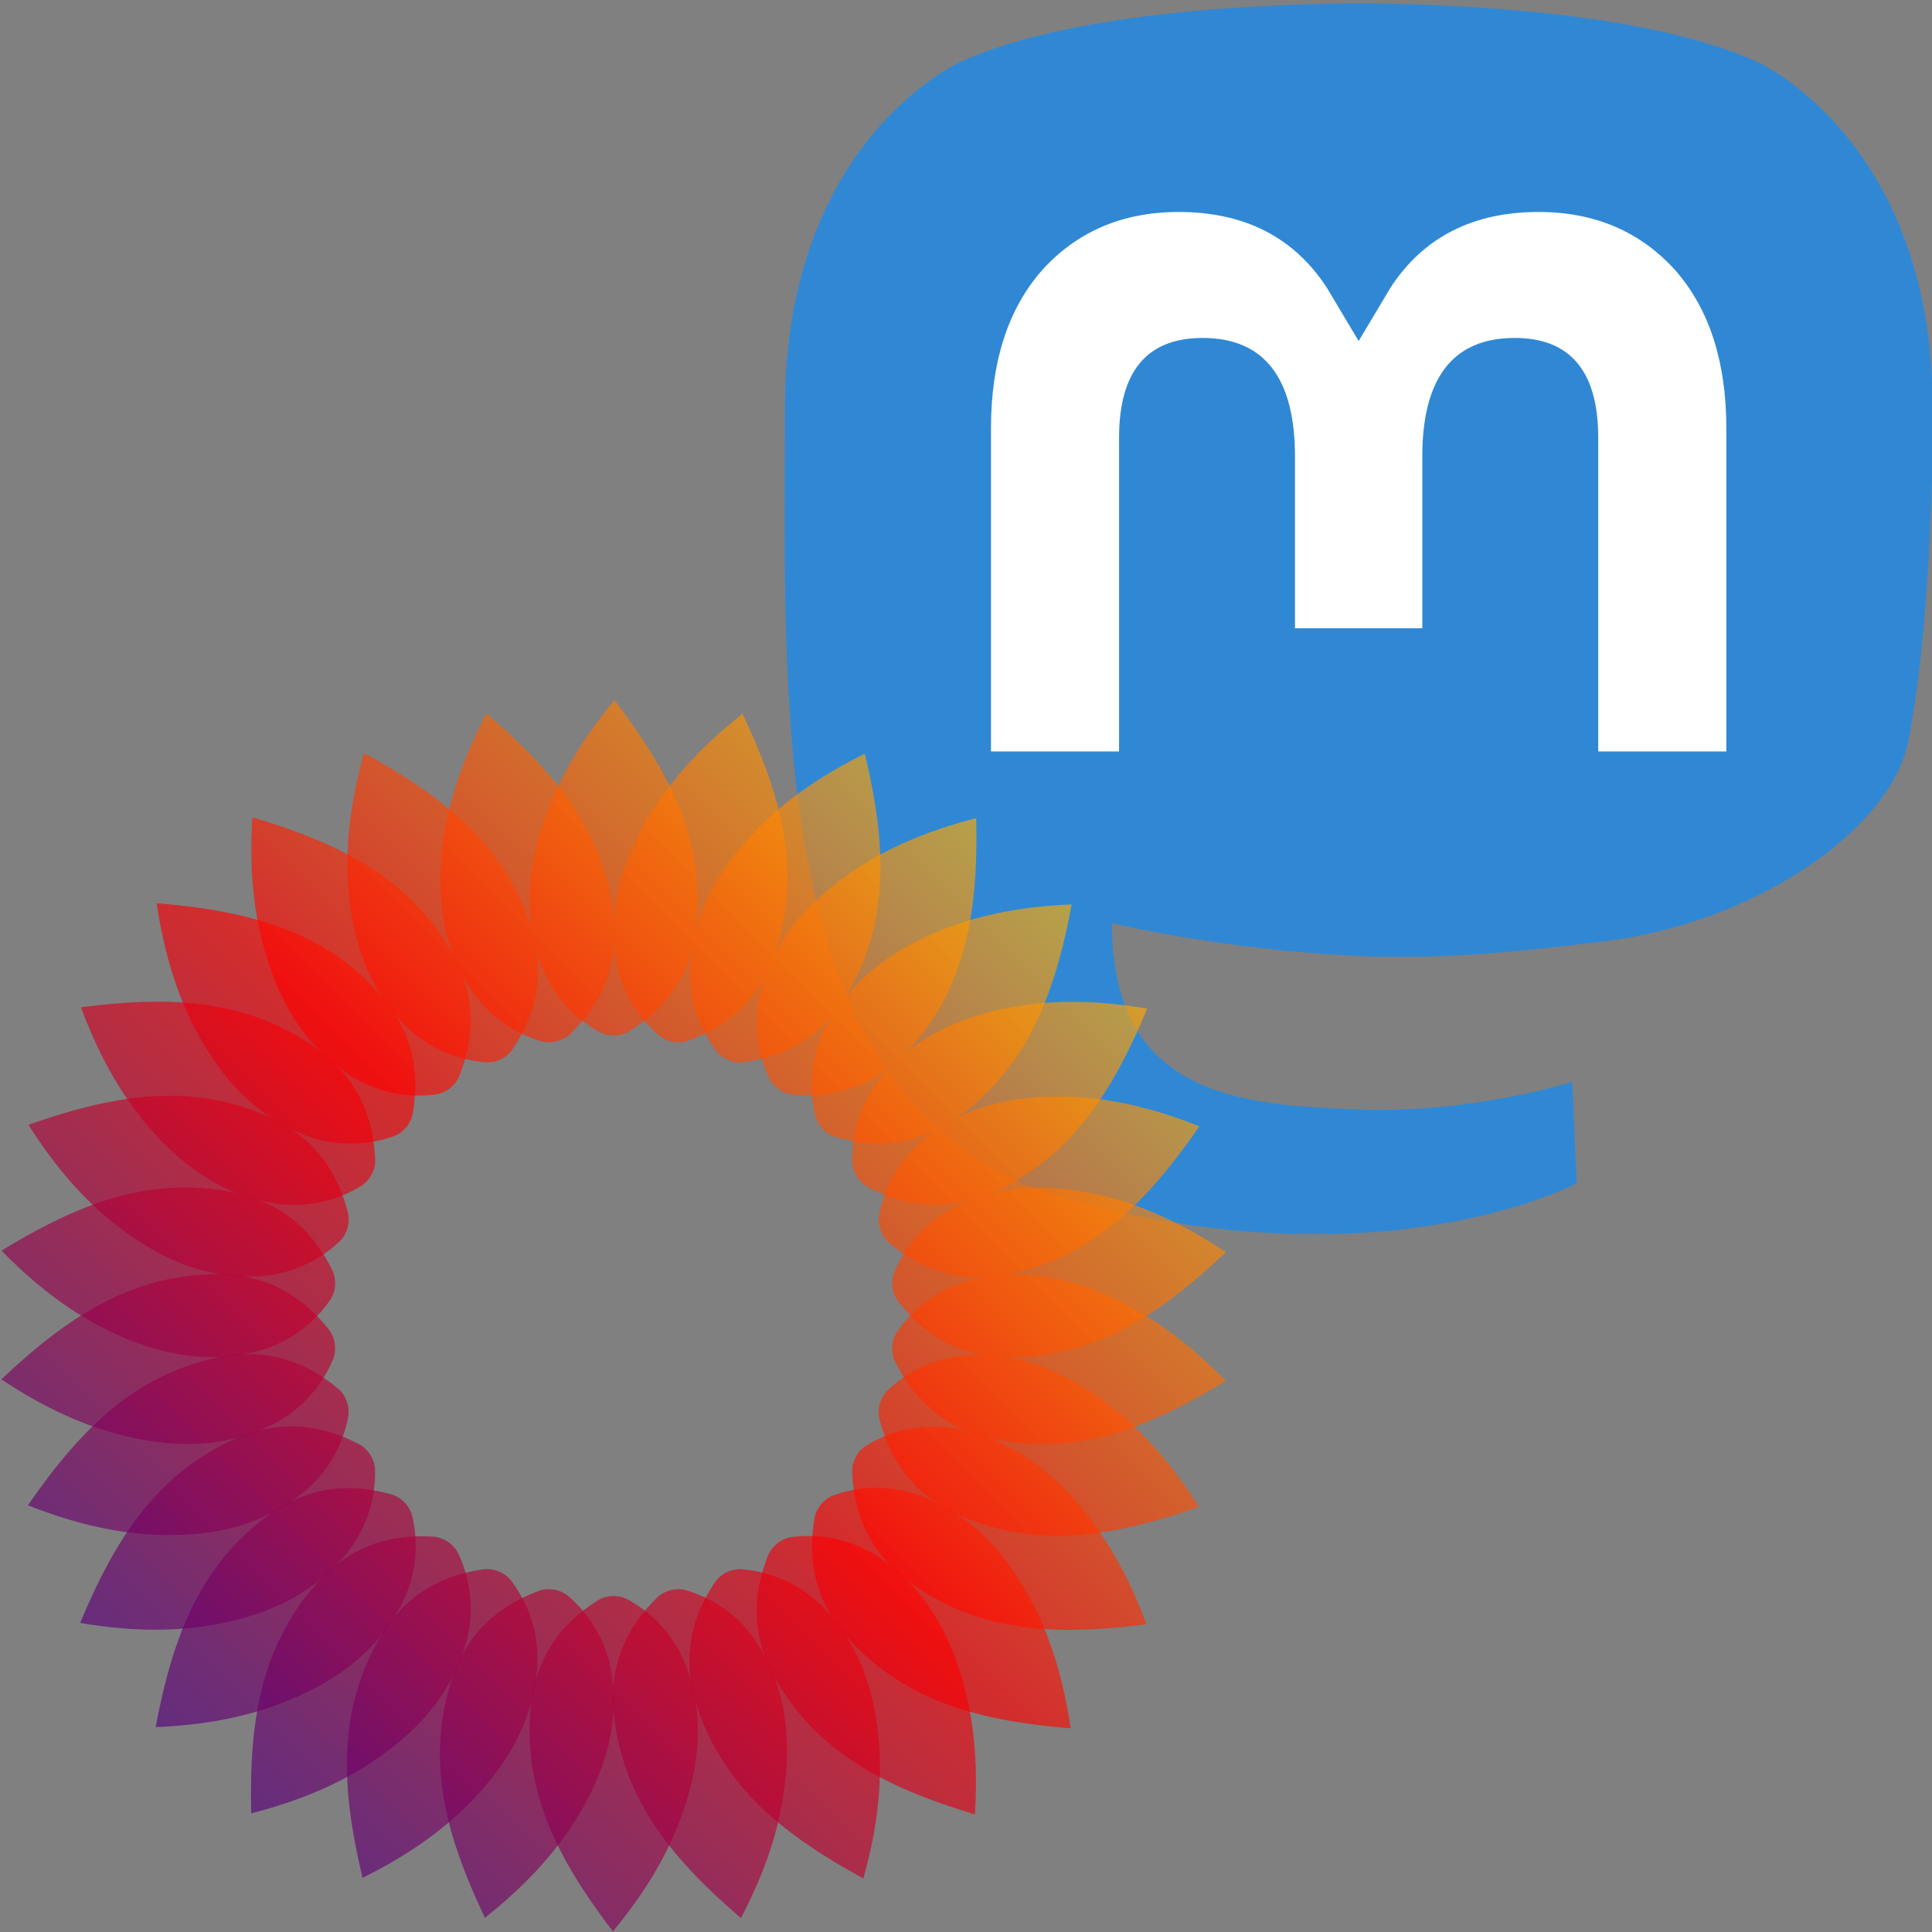 <?xml version="1.0" encoding="UTF-8" standalone="no"?>
<!-- Created with Inkscape (http://www.inkscape.org/) -->

<svg
   width="150"
   height="150"
   viewBox="0 0 500 500"
   version="1.1"
   id="svg1122"
   inkscape:version="1.2 (dc2aeda, 2022-05-15)"
   sodipodi:docname="logo.svg"
   xmlns:inkscape="http://www.inkscape.org/namespaces/inkscape"
   xmlns:sodipodi="http://sodipodi.sourceforge.net/DTD/sodipodi-0.dtd"
   xmlns:xlink="http://www.w3.org/1999/xlink"
   xmlns="http://www.w3.org/2000/svg"
   xmlns:svg="http://www.w3.org/2000/svg">
  <rect x="0" y="0" width="500" height="500" fill="#808080" stroke="none"/>
  <sodipodi:namedview
     id="namedview1124"
     pagecolor="#505050"
     bordercolor="#eeeeee"
     borderopacity="1"
     inkscape:showpageshadow="0"
     inkscape:pageopacity="0"
     inkscape:pagecheckerboard="0"
     inkscape:deskcolor="#505050"
     inkscape:document-units="px"
     showgrid="false"
     inkscape:zoom="0.914906"
     inkscape:cx="167.7768"
     inkscape:cy="298.93781"
     inkscape:window-width="1390"
     inkscape:window-height="1205"
     inkscape:window-x="2240"
     inkscape:window-y="25"
     inkscape:window-maximized="0"
     inkscape:current-layer="layer1" />
  <defs
     id="defs1119">
    <linearGradient
       id="gradient"
       gradientUnits="userSpaceOnUse"
       x1="24"
       x2="246"
       y1="238"
       y2="16">
      <stop
         offset="0%"
         stop-color="#0a00b2"
         id="stop125" />
      <stop
         offset="50%"
         stop-color="#ff0000"
         id="stop127" />
      <stop
         offset="100%"
         stop-color="#fffc00"
         id="stop129" />
    </linearGradient>
    <linearGradient
       inkscape:collect="always"
       xlink:href="#gradient"
       id="linearGradient1050"
       gradientUnits="userSpaceOnUse"
       x1="24"
       y1="238"
       x2="246"
       y2="16" />
    <linearGradient
       inkscape:collect="always"
       xlink:href="#gradient"
       id="linearGradient1543"
       gradientUnits="userSpaceOnUse"
       x1="24"
       y1="238"
       x2="246"
       y2="16" />
    <linearGradient
       inkscape:collect="always"
       xlink:href="#gradient"
       id="linearGradient1545"
       gradientUnits="userSpaceOnUse"
       x1="24"
       y1="238"
       x2="246"
       y2="16" />
    <linearGradient
       inkscape:collect="always"
       xlink:href="#gradient"
       id="linearGradient1547"
       gradientUnits="userSpaceOnUse"
       x1="24"
       y1="238"
       x2="246"
       y2="16" />
    <linearGradient
       inkscape:collect="always"
       xlink:href="#gradient"
       id="linearGradient1549"
       gradientUnits="userSpaceOnUse"
       x1="24"
       y1="238"
       x2="246"
       y2="16" />
    <linearGradient
       inkscape:collect="always"
       xlink:href="#gradient"
       id="linearGradient1551"
       gradientUnits="userSpaceOnUse"
       x1="24"
       y1="238"
       x2="246"
       y2="16" />
    <linearGradient
       inkscape:collect="always"
       xlink:href="#gradient"
       id="linearGradient1553"
       gradientUnits="userSpaceOnUse"
       x1="24"
       y1="238"
       x2="246"
       y2="16" />
    <linearGradient
       inkscape:collect="always"
       xlink:href="#gradient"
       id="linearGradient1555"
       gradientUnits="userSpaceOnUse"
       x1="24"
       y1="238"
       x2="246"
       y2="16" />
    <linearGradient
       inkscape:collect="always"
       xlink:href="#gradient"
       id="linearGradient1557"
       gradientUnits="userSpaceOnUse"
       x1="24"
       y1="238"
       x2="246"
       y2="16" />
    <linearGradient
       inkscape:collect="always"
       xlink:href="#gradient"
       id="linearGradient1559"
       gradientUnits="userSpaceOnUse"
       x1="24"
       y1="238"
       x2="246"
       y2="16" />
    <linearGradient
       inkscape:collect="always"
       xlink:href="#gradient"
       id="linearGradient1561"
       gradientUnits="userSpaceOnUse"
       x1="24"
       y1="238"
       x2="246"
       y2="16" />
    <linearGradient
       inkscape:collect="always"
       xlink:href="#gradient"
       id="linearGradient1563"
       gradientUnits="userSpaceOnUse"
       x1="24"
       y1="238"
       x2="246"
       y2="16" />
    <linearGradient
       inkscape:collect="always"
       xlink:href="#gradient"
       id="linearGradient1565"
       gradientUnits="userSpaceOnUse"
       x1="24"
       y1="238"
       x2="246"
       y2="16" />
    <linearGradient
       inkscape:collect="always"
       xlink:href="#gradient"
       id="linearGradient1567"
       gradientUnits="userSpaceOnUse"
       x1="24"
       y1="238"
       x2="246"
       y2="16" />
    <linearGradient
       inkscape:collect="always"
       xlink:href="#gradient"
       id="linearGradient1569"
       gradientUnits="userSpaceOnUse"
       x1="24"
       y1="238"
       x2="246"
       y2="16" />
    <linearGradient
       inkscape:collect="always"
       xlink:href="#gradient"
       id="linearGradient1571"
       gradientUnits="userSpaceOnUse"
       x1="24"
       y1="238"
       x2="246"
       y2="16" />
    <linearGradient
       inkscape:collect="always"
       xlink:href="#gradient"
       id="linearGradient1573"
       gradientUnits="userSpaceOnUse"
       x1="24"
       y1="238"
       x2="246"
       y2="16" />
    <linearGradient
       inkscape:collect="always"
       xlink:href="#gradient"
       id="linearGradient1575"
       gradientUnits="userSpaceOnUse"
       x1="24"
       y1="238"
       x2="246"
       y2="16" />
    <linearGradient
       inkscape:collect="always"
       xlink:href="#gradient"
       id="linearGradient1577"
       gradientUnits="userSpaceOnUse"
       x1="24"
       y1="238"
       x2="246"
       y2="16" />
    <linearGradient
       inkscape:collect="always"
       xlink:href="#gradient"
       id="linearGradient1579"
       gradientUnits="userSpaceOnUse"
       x1="24"
       y1="238"
       x2="246"
       y2="16" />
    <linearGradient
       inkscape:collect="always"
       xlink:href="#gradient"
       id="linearGradient1581"
       gradientUnits="userSpaceOnUse"
       x1="24"
       y1="238"
       x2="246"
       y2="16" />
    <linearGradient
       inkscape:collect="always"
       xlink:href="#gradient"
       id="linearGradient1583"
       gradientUnits="userSpaceOnUse"
       x1="24"
       y1="238"
       x2="246"
       y2="16" />
    <linearGradient
       inkscape:collect="always"
       xlink:href="#gradient"
       id="linearGradient1585"
       gradientUnits="userSpaceOnUse"
       x1="24"
       y1="238"
       x2="246"
       y2="16" />
    <linearGradient
       inkscape:collect="always"
       xlink:href="#gradient"
       id="linearGradient1587"
       gradientUnits="userSpaceOnUse"
       x1="24"
       y1="238"
       x2="246"
       y2="16" />
    <linearGradient
       inkscape:collect="always"
       xlink:href="#gradient"
       id="linearGradient1589"
       gradientUnits="userSpaceOnUse"
       x1="24"
       y1="238"
       x2="246"
       y2="16" />
    <linearGradient
       inkscape:collect="always"
       xlink:href="#gradient"
       id="linearGradient1591"
       gradientUnits="userSpaceOnUse"
       x1="24"
       y1="238"
       x2="246"
       y2="16" />
    <linearGradient
       inkscape:collect="always"
       xlink:href="#gradient"
       id="linearGradient1593"
       gradientUnits="userSpaceOnUse"
       x1="24"
       y1="238"
       x2="246"
       y2="16" />
    <linearGradient
       inkscape:collect="always"
       xlink:href="#gradient"
       id="linearGradient1595"
       gradientUnits="userSpaceOnUse"
       x1="24"
       y1="238"
       x2="246"
       y2="16" />
    <linearGradient
       inkscape:collect="always"
       xlink:href="#gradient"
       id="linearGradient1597"
       gradientUnits="userSpaceOnUse"
       x1="24"
       y1="238"
       x2="246"
       y2="16" />
    <linearGradient
       inkscape:collect="always"
       xlink:href="#gradient"
       id="linearGradient1599"
       gradientUnits="userSpaceOnUse"
       x1="24"
       y1="238"
       x2="246"
       y2="16" />
    <linearGradient
       inkscape:collect="always"
       xlink:href="#gradient"
       id="linearGradient1601"
       gradientUnits="userSpaceOnUse"
       x1="24"
       y1="238"
       x2="246"
       y2="16" />
  </defs>
  <g
     inkscape:label="Layer 1"
     inkscape:groupmode="layer"
     id="layer1">
    <g
       id="g1658"
       transform="matrix(1.373,0,0,1.373,203.048,0.864)">
      <path
         d="m 211.807,139.088 c -3.181,16.366 -28.492,34.278 -57.562,37.749 -15.159,1.809 -30.084,3.471 -45.999,2.741 -26.027,-1.192 -46.565,-6.213 -46.565,-6.213 0,2.534 0.156,4.946 0.469,7.202 3.384,25.686 25.47,27.225 46.391,27.942 21.116,0.723 39.919,-5.206 39.919,-5.206 l 0.868,19.09 c 0,0 -14.77,7.931 -41.081,9.39 -14.509,0.797 -32.524,-0.365 -53.506,-5.919 C 9.232,213.82 1.406,165.311 0.209,116.091 -0.156,101.478 0.069,87.698 0.069,76.172 0.069,25.843 33.045,11.09 33.045,11.09 49.672,3.454 78.204,0.242 107.865,0 h 0.729 c 29.661,0.242 58.211,3.454 74.838,11.09 0,0 32.975,14.752 32.975,65.082 0,0 0.414,37.134 -4.599,62.915"
         fill="#3088d4"
         id="path358" />
      <path
         d="m 177.51,80.077 v 60.941 h -24.144 v -59.15 c 0,-12.469 -5.246,-18.797 -15.74,-18.797 -11.602,0 -17.418,7.508 -17.418,22.352 V 117.799 H 96.207 V 85.423 c 0,-14.845 -5.816,-22.352 -17.419,-22.352 -10.494,0 -15.74,6.329 -15.74,18.797 v 59.15 H 38.905 V 80.077 c 0,-12.455 3.171,-22.352 9.541,-29.675 6.569,-7.322 15.171,-11.076 25.85,-11.076 12.355,0 21.711,4.749 27.898,14.248 l 6.014,10.081 6.015,-10.081 c 6.185,-9.499 15.541,-14.248 27.898,-14.248 10.678,0 19.28,3.754 25.85,11.076 6.369,7.322 9.54,17.22 9.54,29.675"
         fill="#ffffff"
         id="path360" />
    </g>
    <g
       id="petals"
       class="petals"
       style="fill:url(#linearGradient1050)"
       transform="matrix(1.44,0,0,1.44,-34.52,157.618)">
      <path
         class="petal"
         d="m 103.283,45.02 c -0.647,8.246 0.645,16.05 5.16,23.1 a 23.041,23.041 0 0 0 13.04,9.63 5.672,5.672 0 0 0 4.719,-1.153 c 6.093,-5.8 9.031,-12.89 8,-21.625 -1.829,-15.522 -11.06,-26.108 -22.808,-36.2 -4.568,8.766 -7.394,17.145 -8.111,26.248 z"
         id="path137"
         style="opacity:0.65;fill:url(#linearGradient1543)" />
      <path
         class="petal"
         d="m 86.913,53.254 c 1.081,8.2 3.968,15.565 9.849,21.519 a 23.04,23.04 0 0 0 14.757,6.709 5.673,5.673 0 0 0 4.376,-2.109 c 4.754,-6.944 6.154,-14.486 3.331,-22.816 C 114.21,41.757 102.98,33.319 89.39,25.889 86.743,35.417 85.719,44.2 86.913,53.254 Z"
         id="path139"
         style="opacity:0.65;fill:url(#linearGradient1545)" />
      <path
         class="petal"
         d="m 72.611,64.711 c 2.762,7.8 7.117,14.4 14.108,19 a 23.04,23.04 0 0 0 15.83,3.494 5.673,5.673 0 0 0 3.842,-2.973 c 3.206,-7.78 3.007,-15.449 -1.486,-23.01 C 96.921,47.786 84.183,41.87 69.345,37.429 68.737,47.3 69.561,56.1 72.611,64.711 Z"
         id="path141"
         style="opacity:0.65;fill:url(#linearGradient1547)" />
      <path
         class="petal"
         d="m 61,78.891 c 4.323,7.052 9.955,12.605 17.75,15.653 A 23.04,23.04 0 0 0 94.96,94.67 5.671,5.671 0 0 0 98.1,90.963 C 99.619,82.686 97.83,75.226 91.863,68.763 81.263,57.28 67.57,54.142 52.133,52.882 53.595,62.666 56.232,71.107 61,78.891 Z"
         id="path143"
         style="opacity:0.65;fill:url(#linearGradient1549)" />
      <path
         class="petal"
         d="m 52.6,95.174 c 5.694,6 12.358,10.26 20.617,11.62 A 23.038,23.038 0 0 0 89.1,103.548 5.673,5.673 0 0 0 91.4,99.269 C 91.165,90.857 87.864,83.932 80.684,78.853 67.925,69.825 53.884,69.602 38.52,71.579 c 3.459,9.265 7.793,16.973 14.08,23.595 z"
         id="path145"
         style="opacity:0.65;fill:url(#linearGradient1551)" />
      <path
         class="petal"
         d="m 47.764,112.849 c 6.817,4.684 14.222,7.467 22.582,7.08 a 23.035,23.035 0 0 0 14.86,-6.478 5.671,5.671 0 0 0 1.36,-4.663 C 84.587,100.609 79.919,94.522 71.839,91.046 57.483,84.868 43.7,87.57 29.086,92.7 c 5.314,8.341 11.152,14.979 18.678,20.149 z"
         id="path147"
         style="opacity:0.65;fill:url(#linearGradient1553)" />
      <path
         class="petal"
         d="m 46.709,131.144 c 7.642,3.164 15.463,4.346 23.561,2.23 a 23.043,23.043 0 0 0 13.189,-9.426 5.671,5.671 0 0 0 0.361,-4.844 c -3.636,-7.589 -9.468,-12.573 -18.094,-14.293 -15.328,-3.058 -28.248,2.45 -41.477,10.5 6.929,7.062 14.024,12.34 22.46,15.833 z"
         id="path149"
         style="opacity:0.65;fill:url(#linearGradient1555)" />
      <path
         class="petal"
         d="m 49.481,149.257 c 8.133,1.506 16.029,1.037 23.509,-2.717 a 23.041,23.041 0 0 0 10.941,-11.962 5.67,5.67 0 0 0 -0.654,-4.813 c -5.135,-6.667 -11.876,-10.33 -20.67,-10.219 -15.629,0.2 -27.121,8.27 -38.386,18.9 8.244,5.461 16.279,9.154 25.26,10.811 z"
         id="path151"
         style="opacity:0.65;fill:url(#linearGradient1557)" />
      <path
         class="petal"
         d="m 55.958,166.4 c 8.268,-0.218 15.894,-2.319 22.431,-7.546 a 23.037,23.037 0 0 0 8.211,-13.976 5.67,5.67 0 0 0 -1.64,-4.572 c -6.409,-5.454 -13.764,-7.635 -22.343,-5.7 -15.243,3.443 -24.806,13.73 -33.617,26.469 9.2,3.625 17.83,5.565 26.958,5.325 z"
         id="path153"
         style="opacity:0.65;fill:url(#linearGradient1559)" />
      <path
         class="petal"
         d="m 65.857,181.82 c 8.042,-1.933 15.065,-5.573 20.372,-12.045 a 23.039,23.039 0 0 0 5.129,-15.375 5.672,5.672 0 0 0 -2.555,-4.131 c -7.4,-4 -15.05,-4.606 -23.039,-0.928 -14.2,6.536 -21.413,18.586 -27.381,32.878 9.754,1.634 18.596,1.734 27.474,-0.399 z"
         id="path155"
         style="opacity:0.65;fill:url(#linearGradient1561)" />
      <path
         class="petal"
         d="m 78.747,194.845 c 7.465,-3.562 13.577,-8.583 17.422,-16.017 a 23.039,23.039 0 0 0 1.82,-16.108 5.671,5.671 0 0 0 -3.358,-3.51 c -8.073,-2.375 -15.679,-1.376 -22.728,3.883 -12.529,9.344 -17.08,22.631 -19.947,37.852 9.88,-0.427 18.55,-2.167 26.791,-6.1 z"
         id="path157"
         style="opacity:0.65;fill:url(#linearGradient1563)" />
      <path
         class="petal"
         d="m 94.062,204.906 c 6.561,-5.036 11.5,-11.219 13.712,-19.289 a 23.042,23.042 0 0 0 -1.569,-16.135 5.67,5.67 0 0 0 -4.014,-2.735 c -8.391,-0.645 -15.623,1.914 -21.425,8.523 -10.312,11.746 -12,25.689 -11.641,41.173 9.575,-2.472 17.695,-5.977 24.937,-11.537 z"
         id="path159"
         style="opacity:0.65;fill:url(#linearGradient1565)" />
      <path
         class="petal"
         d="m 111.135,211.562 c 5.371,-6.29 8.912,-13.363 9.4,-21.718 a 23.035,23.035 0 0 0 -4.89,-15.456 5.666,5.666 0 0 0 -4.5,-1.84 c -8.341,1.113 -14.883,5.119 -19.184,12.791 -7.644,13.633 -6.4,27.622 -2.826,42.693 8.859,-4.409 16.072,-9.525 22,-16.47 z"
         id="path161"
         style="opacity:0.65;fill:url(#linearGradient1567)" />
      <path
         class="petal"
         d="m 129.219,214.524 c 3.945,-7.27 5.939,-14.924 4.68,-23.2 a 23.038,23.038 0 0 0 -8,-14.1 5.674,5.674 0 0 0 -4.78,-0.866 c -7.927,2.823 -13.494,8.1 -16.106,16.5 -4.643,14.924 -0.516,28.349 6.112,42.348 7.747,-6.153 13.739,-12.657 18.094,-20.682 z"
         id="path163"
         style="opacity:0.65;fill:url(#linearGradient1569)" />
      <path
         class="petal"
         d="m 147.523,213.661 c 2.348,-7.931 2.706,-15.833 -0.245,-23.665 a 23.042,23.042 0 0 0 -10.753,-12.131 5.671,5.671 0 0 0 -4.855,0.147 c -7.167,4.41 -11.514,10.731 -12.323,19.489 -1.439,15.563 5.389,27.837 14.783,40.152 6.294,-7.629 10.802,-15.237 13.393,-23.992 z"
         id="path165"
         style="opacity:0.65;fill:url(#linearGradient1571)" />
      <path
         class="petal"
         d="m 165.248,209.011 c 0.648,-8.246 -0.645,-16.049 -5.16,-23.1 a 23.038,23.038 0 0 0 -13.04,-9.631 5.67,5.67 0 0 0 -4.719,1.154 c -6.093,5.8 -9.031,12.89 -8,21.624 1.829,15.523 11.06,26.108 22.808,36.2 4.569,-8.765 7.397,-17.144 8.111,-26.247 z"
         id="path167"
         style="opacity:0.65;fill:url(#linearGradient1573)" />
      <path
         class="petal"
         d="m 181.619,200.778 c -1.081,-8.2 -3.968,-15.565 -9.849,-21.519 a 23.043,23.043 0 0 0 -14.758,-6.709 5.669,5.669 0 0 0 -4.375,2.109 c -4.754,6.944 -6.155,14.486 -3.331,22.816 5.015,14.8 16.245,23.238 29.835,30.668 2.648,-9.529 3.672,-18.313 2.478,-27.365 z"
         id="path169"
         style="opacity:0.65;fill:url(#linearGradient1575)" />
      <path
         class="petal"
         d="m 195.92,189.321 c -2.762,-7.8 -7.117,-14.4 -14.108,-19 a 23.04,23.04 0 0 0 -15.83,-3.494 5.668,5.668 0 0 0 -3.841,2.972 c -3.207,7.781 -3.008,15.45 1.485,23.01 7.984,13.437 20.723,19.353 35.56,23.8 0.608,-9.877 -0.216,-18.682 -3.266,-27.288 z"
         id="path171"
         style="opacity:0.65;fill:url(#linearGradient1577)" />
      <path
         class="petal"
         d="m 207.527,175.14 c -4.323,-7.051 -9.956,-12.6 -17.751,-15.652 a 23.039,23.039 0 0 0 -16.21,-0.127 5.672,5.672 0 0 0 -3.139,3.707 c -1.519,8.277 0.27,15.737 6.237,22.2 10.6,11.483 24.293,14.622 39.73,15.881 -1.458,-9.783 -4.094,-18.224 -8.867,-26.009 z"
         id="path173"
         style="opacity:0.65;fill:url(#linearGradient1579)" />
      <path
         class="petal"
         d="m 215.931,158.857 c -5.694,-6 -12.358,-10.26 -20.616,-11.62 a 23.04,23.04 0 0 0 -15.883,3.247 5.669,5.669 0 0 0 -2.3,4.278 c 0.236,8.412 3.536,15.337 10.716,20.416 12.759,9.028 26.8,9.251 42.164,7.274 -3.459,-9.265 -7.794,-16.973 -14.081,-23.595 z"
         id="path175"
         style="opacity:0.65;fill:url(#linearGradient1581)" />
      <path
         class="petal"
         d="m 220.767,141.182 c -6.817,-4.684 -14.222,-7.467 -22.582,-7.08 a 23.039,23.039 0 0 0 -14.86,6.478 5.671,5.671 0 0 0 -1.361,4.663 c 1.979,8.179 6.648,14.267 14.727,17.742 14.357,6.178 28.14,3.477 42.755,-1.651 -5.311,-8.344 -11.153,-14.982 -18.679,-20.152 z"
         id="path177"
         style="opacity:0.65;fill:url(#linearGradient1583)" />
      <path
         class="petal"
         d="m 221.822,122.888 c -7.642,-3.164 -15.463,-4.347 -23.561,-2.23 a 23.031,23.031 0 0 0 -13.188,9.426 5.668,5.668 0 0 0 -0.361,4.844 c 3.636,7.588 9.468,12.573 18.093,14.292 15.328,3.058 28.248,-2.45 41.477,-10.5 -6.928,-7.061 -14.023,-12.34 -22.46,-15.832 z"
         id="path179"
         style="opacity:0.65;fill:url(#linearGradient1585)" />
      <path
         class="petal"
         d="m 219.05,104.774 c -8.132,-1.506 -16.028,-1.037 -23.509,2.717 a 23.042,23.042 0 0 0 -10.941,11.962 5.673,5.673 0 0 0 0.654,4.814 c 5.135,6.666 11.876,10.329 20.67,10.218 15.629,-0.2 27.121,-8.27 38.387,-18.9 -8.245,-5.461 -16.282,-9.149 -25.261,-10.811 z"
         id="path181"
         style="opacity:0.65;fill:url(#linearGradient1587)" />
      <path
         class="petal"
         d="m 212.573,87.632 c -8.268,0.218 -15.894,2.319 -22.43,7.546 a 23.038,23.038 0 0 0 -8.215,13.975 5.672,5.672 0 0 0 1.64,4.572 c 6.409,5.454 13.764,7.635 22.343,5.7 15.246,-3.441 24.809,-13.728 33.619,-26.467 -9.2,-3.63 -17.83,-5.567 -26.957,-5.326 z"
         id="path183"
         style="opacity:0.65;fill:url(#linearGradient1589)" />
      <path
         class="petal"
         d="m 202.674,72.212 c -8.042,1.932 -15.065,5.573 -20.372,12.045 a 23.036,23.036 0 0 0 -5.129,15.378 5.67,5.67 0 0 0 2.555,4.131 c 7.4,4 15.05,4.606 23.039,0.928 14.2,-6.536 21.413,-18.586 27.381,-32.878 -9.748,-1.638 -18.596,-1.738 -27.474,0.396 z"
         id="path185"
         style="opacity:0.65;fill:url(#linearGradient1591)" />
      <path
         class="petal"
         d="m 189.785,59.186 c -7.465,3.562 -13.577,8.583 -17.423,16.017 a 23.039,23.039 0 0 0 -1.82,16.108 5.672,5.672 0 0 0 3.358,3.51 c 8.073,2.376 15.679,1.376 22.729,-3.883 12.528,-9.345 17.08,-22.632 19.947,-37.853 -9.876,0.428 -18.551,2.169 -26.791,6.101 z"
         id="path187"
         style="opacity:0.65;fill:url(#linearGradient1593)" />
      <path
         class="petal"
         d="m 174.469,49.126 c -6.561,5.036 -11.5,11.218 -13.712,19.289 a 23.046,23.046 0 0 0 1.569,16.135 5.673,5.673 0 0 0 4.015,2.735 c 8.39,0.645 15.622,-1.913 21.424,-8.523 10.312,-11.745 12,-25.688 11.641,-41.173 -9.575,2.471 -17.694,5.976 -24.937,11.537 z"
         id="path189"
         style="opacity:0.65;fill:url(#linearGradient1595)" />
      <path
         class="petal"
         d="m 157.4,42.469 c -5.371,6.29 -8.912,13.363 -9.4,21.718 a 23.041,23.041 0 0 0 4.889,15.456 5.671,5.671 0 0 0 4.5,1.84 c 8.341,-1.113 14.883,-5.12 19.185,-12.791 7.644,-13.633 6.4,-27.622 2.826,-42.693 -8.863,4.409 -16.075,9.525 -22,16.47 z"
         id="path191"
         style="opacity:0.65;fill:url(#linearGradient1597)" />
      <path
         class="petal"
         d="m 139.312,39.507 c -3.945,7.27 -5.939,14.924 -4.68,23.2 a 23.035,23.035 0 0 0 8,14.1 5.67,5.67 0 0 0 4.779,0.865 c 7.928,-2.823 13.494,-8.1 16.106,-16.5 4.643,-14.924 0.516,-28.349 -6.112,-42.348 -7.746,6.154 -13.738,12.658 -18.093,20.683 z"
         id="path193"
         style="opacity:0.65;fill:url(#linearGradient1599)" />
      <path
         class="petal"
         d="m 121.008,40.37 c -2.348,7.931 -2.706,15.833 0.245,23.665 a 23.042,23.042 0 0 0 10.753,12.131 5.671,5.671 0 0 0 4.855,-0.147 c 7.167,-4.41 11.515,-10.731 12.323,-19.489 1.439,-15.563 -5.389,-27.837 -14.782,-40.152 -6.294,7.629 -10.802,15.237 -13.394,23.992 z"
         id="path195"
         style="opacity:0.65;fill:url(#linearGradient1601)" />
    </g>
  </g>
</svg>
